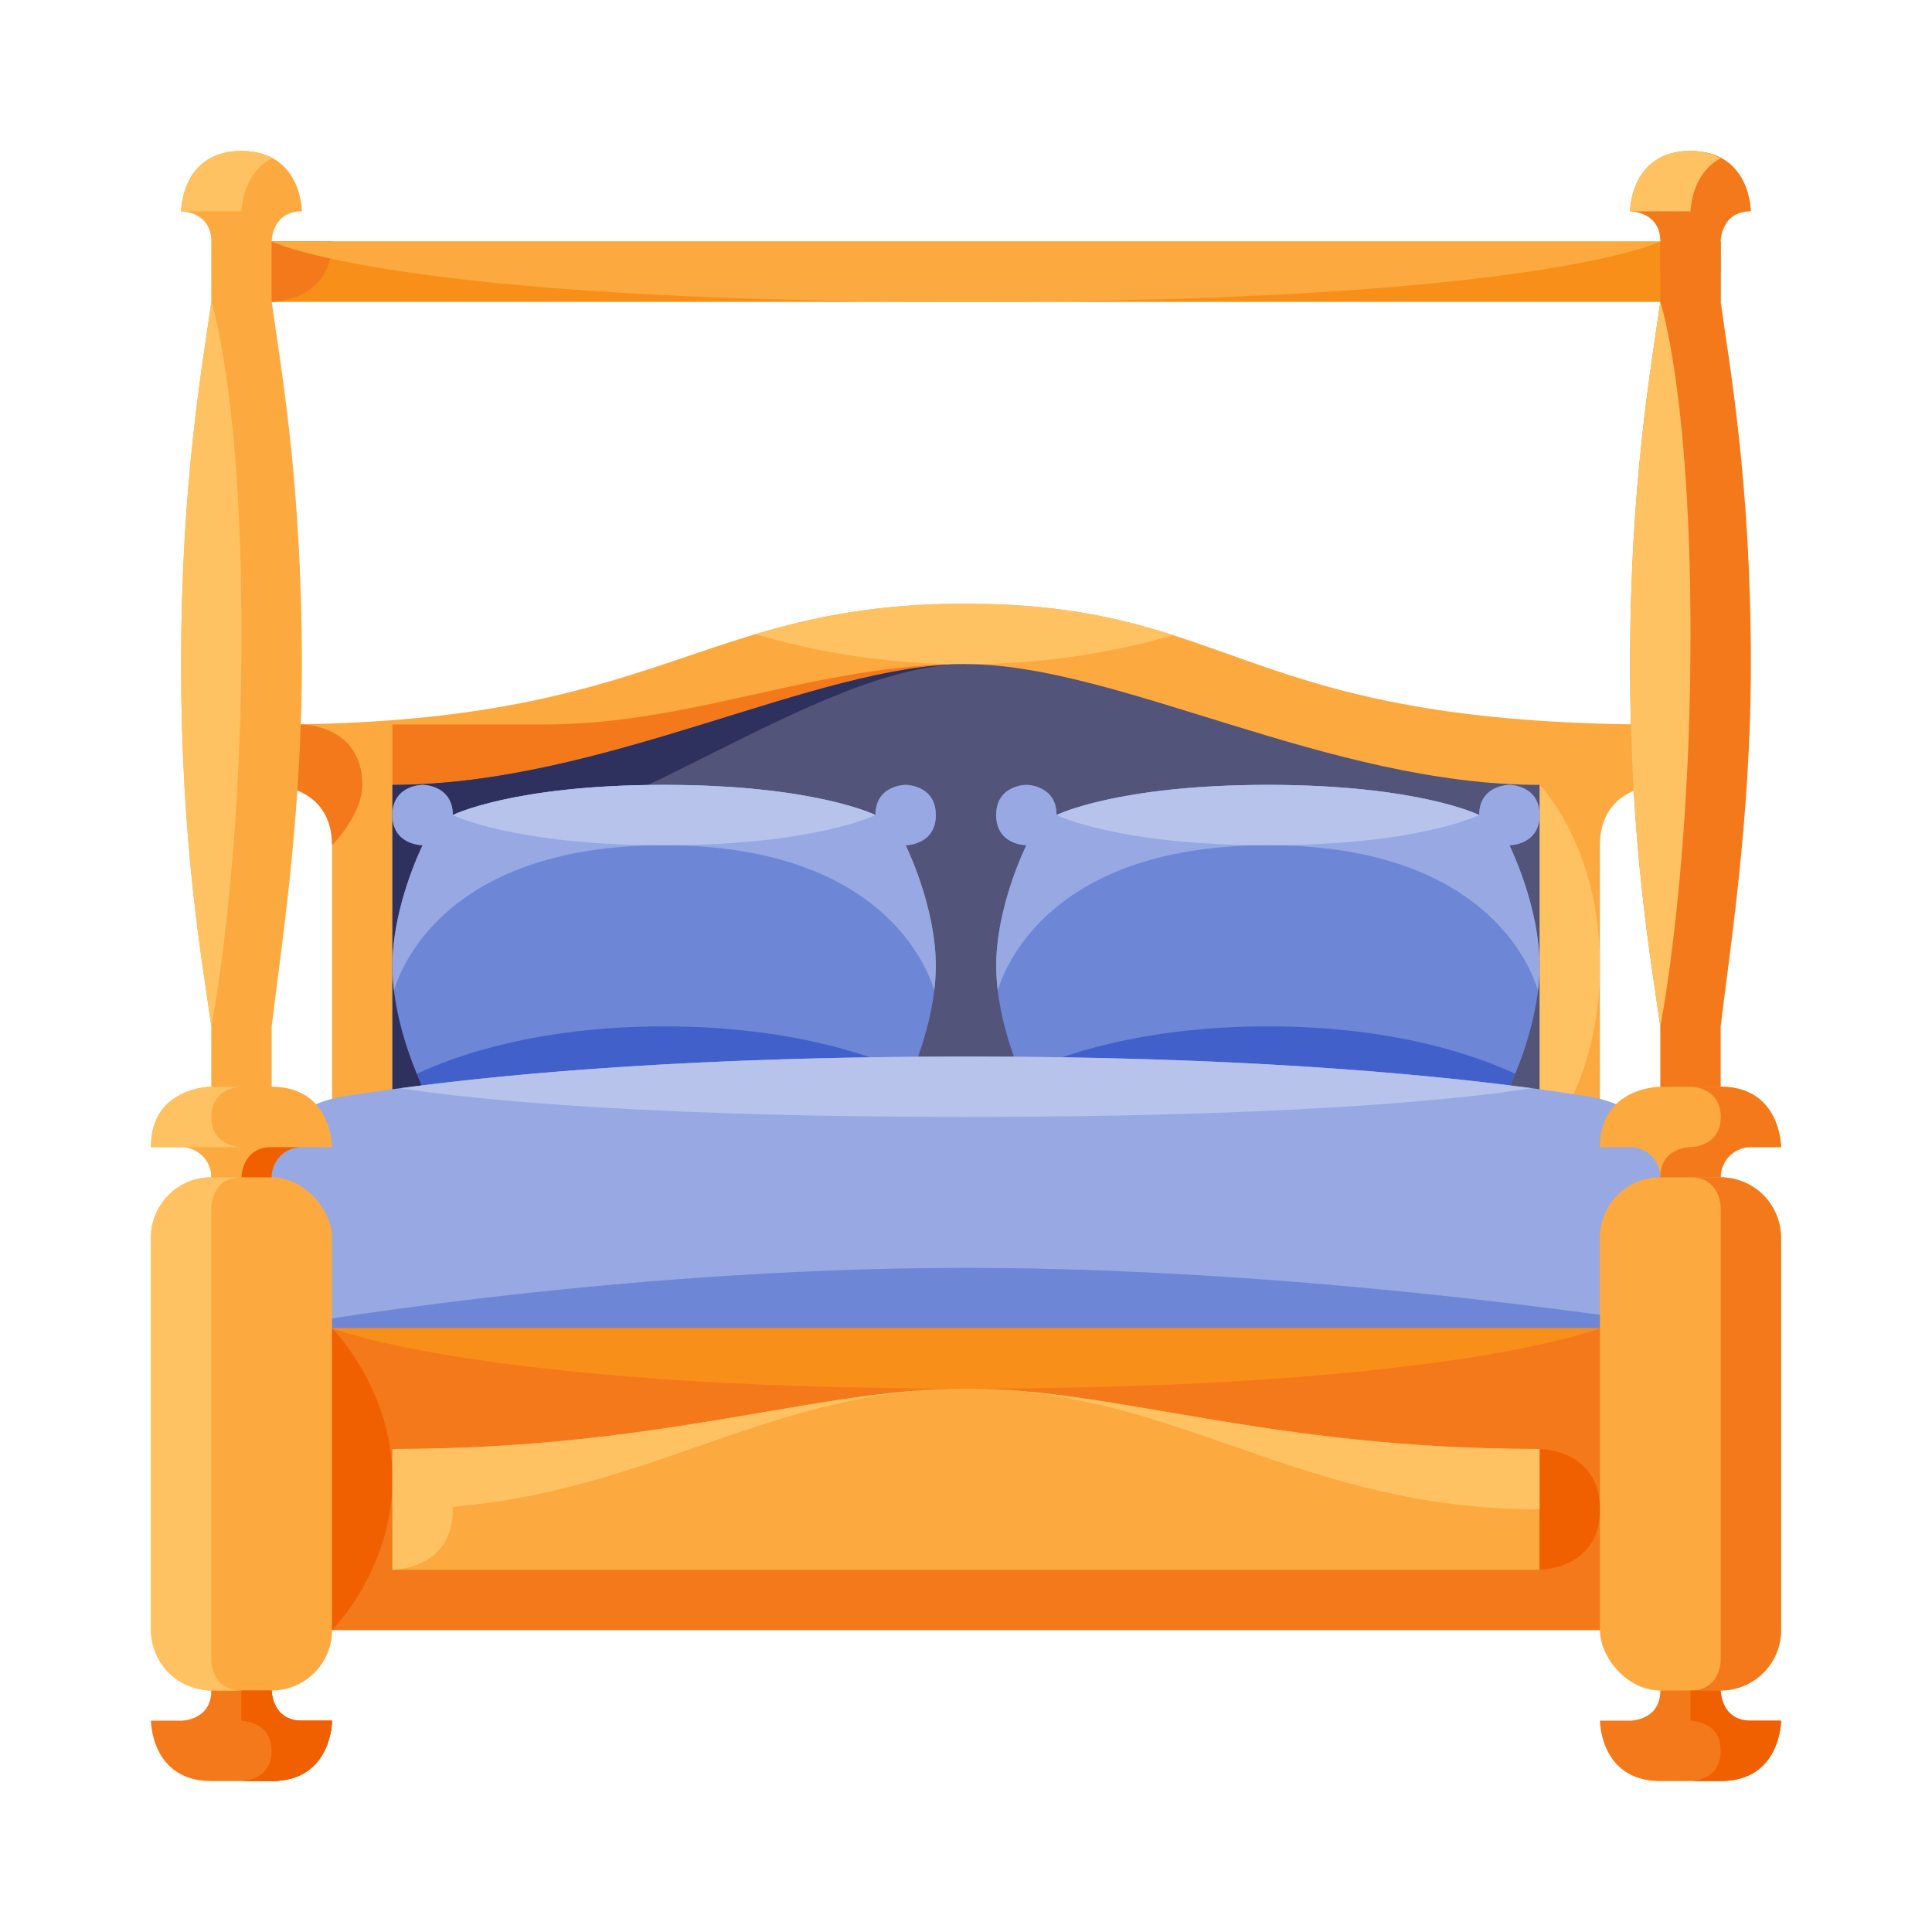 <svg height="512" viewBox="0 0 512 512" width="512" xmlns="http://www.w3.org/2000/svg"><g id="Bed_with_Canopy" data-name="Bed with Canopy"><path d="m57.475 64h398.525v16h-398.525z" fill="#f88f19"/><path d="m440 64v16c-2.313 16.813-8 47.634-8 96s5.687 79.187 8 96v48s-8 56-8 88v22.996h32v-22.996c0-32-8-88.004-8-88.004v-48.002c2.073-17.899 8-54.481 8-95.994 0-48.366-5.687-79.191-8-96.004v-15.996z" fill="#f4791a"/><path d="m72 192v16s16 0 16 16v96h336v-96c0-16 16-16 16-16v-16c-112 0-112-32-184-32s-80 32-184 32z" fill="#fcaa40"/><path d="m256 160a184.017 184.017 0 0 0 -55.793 8.067 196.303 196.303 0 0 0 55.793 7.933 199.178 199.178 0 0 0 54.921-7.661c-14.847-4.759-30.86-8.339-54.921-8.339z" fill="#ffc263"/><path d="m408 208s16 16 16 48-16 48-16 48z" fill="#ffc263"/><path d="m104 208v-16h40c40 0 72-16 112-16v32z" fill="#f4791a"/><path d="m88 224s8-8 8-16c0-16-16-16-16-16h-8v16s16 0 16 16z" fill="#f4791a"/><path d="m72 271.994c2.073-17.899 8-54.481 8-95.994 0-48.366-5.688-79.191-8-96.004v-15.996s0-8 8-8c0 0-.009-16-16-16-15.991 0-16 16-16 16s8 0 8 8v16c-2.312 16.812-8 47.634-8 96s5.688 79.188 8 96v48s-8 56-8 88v22.996h32v-22.996c0-32-8-88.004-8-88.004z" fill="#fcaa40"/><path d="m64 168c0-64-8-88-8-88-2.312 16.812-8 47.634-8 96s5.688 79.188 8 96c0 0 8-40 8-104z" fill="#ffc263"/><path d="m256 176c-40 0-96 32-152 32v88h304v-88c-56 0-112-32-152-32z" fill="#525479"/><path d="m256 176c-40 0-96 32-152 32v88h16v-72c40 0 96-48 136-48z" fill="#2e305e"/><path d="m400 224s8 0 8-8-8-8-8-8-8 0-8 8c0 0-16-8-56-8s-56 8-56 8c0-8-8-8-8-8s-8 0-8 8 8 8 8 8-8 16-8 32 8 32 8 32-8 0-8 8 8 8 8 8 8 0 8-8c0 0 16 8 56 8s56-8 56-8c0 8 8 8 8 8s8 0 8-8-8-8-8-8 8-16 8-32-8-32-8-32z" fill="#6d86d6"/><path d="m400 288s.641-1.321 1.531-3.442c-10.054-4.701-31.864-12.558-65.531-12.558s-55.477 7.857-65.531 12.558c.89 2.121 1.531 3.442 1.531 3.442s-8 0-8 8 8 8 8 8 8 0 8-8c0 0 16 8 56 8s56-8 56-8c0 8 8 8 8 8s8 0 8-8-8-8-8-8z" fill="#4260c9"/><path d="m408 216c0-8-8-8-8-8s-8 0-8 8c0 0-16-8-56-8s-56 8-56 8c0-8-8-8-8-8s-8 0-8 8 8 8 8 8-8 16-8 32a54.506 54.506 0 0 0 .419 6.453c2.224-7.277 15.04-38.453 71.581-38.453s69.357 31.175 71.581 38.453a54.506 54.506 0 0 0 .419-6.453c0-16-8-32-8-32s8 0 8-8z" fill="#97a8e2"/><path d="m280 216s16-8 56-8 56 8 56 8-16 8-56 8-56-8-56-8z" fill="#b7c3eb"/><path d="m240 224s8 0 8-8-8-8-8-8-8 0-8 8c0 0-16-8-56-8s-56 8-56 8c0-8-8-8-8-8s-8 0-8 8 8 8 8 8-8 16-8 32 8 32 8 32-8 0-8 8 8 8 8 8 8 0 8-8c0 0 16 8 56 8s56-8 56-8c0 8 8 8 8 8s8 0 8-8-8-8-8-8 8-16 8-32-8-32-8-32z" fill="#6d86d6"/><path d="m240 288s.641-1.321 1.531-3.442c-10.054-4.701-31.864-12.558-65.531-12.558s-55.477 7.857-65.531 12.558c.89 2.121 1.531 3.442 1.531 3.442s-8 0-8 8 8 8 8 8 8 0 8-8c0 0 16 8 56 8s56-8 56-8c0 8 8 8 8 8s8 0 8-8-8-8-8-8z" fill="#4260c9"/><path d="m248 216c0-8-8-8-8-8s-8 0-8 8c0 0-16-8-56-8s-56 8-56 8c0-8-8-8-8-8s-8 0-8 8 8 8 8 8-8 16-8 32a54.506 54.506 0 0 0 .419 6.453c2.224-7.277 15.04-38.453 71.581-38.453s69.357 31.175 71.581 38.453a54.506 54.506 0 0 0 .419-6.453c0-16-8-32-8-32s8 0 8-8z" fill="#97a8e2"/><path d="m120 216s16-8 56-8 56 8 56 8-16 8-56 8-56-8-56-8z" fill="#b7c3eb"/><path d="m448 322.203a31.92 31.92 0 0 0 -26.757-31.57c-28.821-4.649-82.072-10.633-165.243-10.633s-136.422 5.984-165.243 10.633a31.92 31.92 0 0 0 -26.757 31.57v37.797h384z" fill="#97a8e2"/><path d="m256 296c97.345 0 140.255-6.038 149.829-7.619-30.874-4.123-79.669-8.381-149.829-8.381s-118.956 4.258-149.829 8.381c9.575 1.581 52.485 7.619 149.829 7.619z" fill="#b7c3eb"/><path d="m72 352s88-16 184-16 192 16 192 16z" fill="#6d86d6"/><path d="m72 352h376v80h-376z" fill="#f4791a"/><path d="m72 320v-8a8 8 0 0 1 8-8h8s0-16-16-16h-16s-16 0-16 16h8a8 8 0 0 1 8 8v8z" fill="#fcaa40"/><path d="m56 440v8c0 8-8 8-8 8h-8s.008 16 16 16h16c15.992 0 16-16 16-16h-8c-8-.009-8-8-8-8v-8z" fill="#f4791a"/><path d="m72 448h-8v8s8 0 8 8-8 8-8 8h8c15.992 0 16-16 16-16h-8c-8-.009-8-8-8-8z" fill="#f06000"/><rect fill="#fcaa40" height="136" rx="16" width="48" x="40" y="312"/><path d="m64 312c-8 0-8 8-8 8v120s0 8 8 8h-8a16 16 0 0 1 -16-16v-104a16 16 0 0 1 16-16z" fill="#ffc263"/><path d="m64 304s-8 0-8-8 8-8 8-8h-8s-16 0-16 16z" fill="#ffc263"/><path d="m456 320v-8a8 8 0 0 1 8-8h8s0-16-16-16h-16s-16 0-16 16h8a8 8 0 0 1 8 8v8z" fill="#fcaa40"/><path d="m440 440v8c0 8-8 8-8 8h-8s.008 16 16 16h16c15.992 0 16-16 16-16h-8c-8-.009-8-8-8-8v-8z" fill="#f4791a"/><rect fill="#fcaa40" height="136" rx="16" width="48" x="424" y="312"/><path d="m448 312c8 0 8 8 8 8v120s0 8-8 8h8a16 16 0 0 0 16-16v-104a16 16 0 0 0 -16-16z" fill="#f4791a"/><path d="m448 40c-15.991 0-16 16-16 16s8 0 8 8v8h16v-8s0-8 8-8c0 0-.009-16-16-16z" fill="#f4791a"/><path d="m72 448h-8v8s8 0 8 8-8 8-8 8h8c15.992 0 16-16 16-16h-8c-8-.009-8-8-8-8z" fill="#f06000"/><path d="m456 448h-8v8s8 0 8 8-8 8-8 8h8c15.992 0 16-16 16-16h-8c-8-.009-8-8-8-8z" fill="#f06000"/><path d="m256 368c-40 0-80 16-152 16v32h304v-32c-72 0-112-16-152-16z" fill="#fcaa40"/><path d="m88 352s16 16 16 40-16 40-16 40z" fill="#f06000"/><path d="m80 304h-8c-8 0-8 8-8 8h8a8 8 0 0 1 8-8z" fill="#f06000"/><path d="m104 384s16 0 16 16-16 16-16 16z" fill="#ffc263"/><path d="m408 384s16 0 16 16-16 16-16 16z" fill="#f06000"/><path d="m88 352s40 16 168 16 168-16 168-16z" fill="#f88f19"/><path d="m256 368c-40 0-80 16-152 16v16c64 0 96-32 152-32s88 32 152 32v-16c-72 0-112-16-152-16z" fill="#ffc263"/><path d="m72 64v15.996s15.996 0 15.998-15.998z" fill="#f4791a"/><path d="m71.998 41.93a16.398 16.398 0 0 0 -7.998-1.93c-15.991 0-16 16-16 16h16s.13-9.87 7.998-14.07z" fill="#ffc263"/><path d="m456 41.93a16.398 16.398 0 0 0 -7.998-1.93c-15.991 0-16 16-16 16h16s.13-9.87 7.998-14.07z" fill="#ffc263"/><path d="m72 64s32 16 184 16 184-16 184-16z" fill="#fcaa40"/><path d="m456 288h-8s8 0 8 8-8 8-8 8-8 0-8 8h16a8 8 0 0 1 8-8h8s0-16-16-16z" fill="#f4791a"/><path d="m448 168c0-64-8-88-8-88-2.312 16.812-8 47.634-8 96s5.688 79.188 8 96c0 0 8-40 8-104z" fill="#ffc263"/></g></svg>